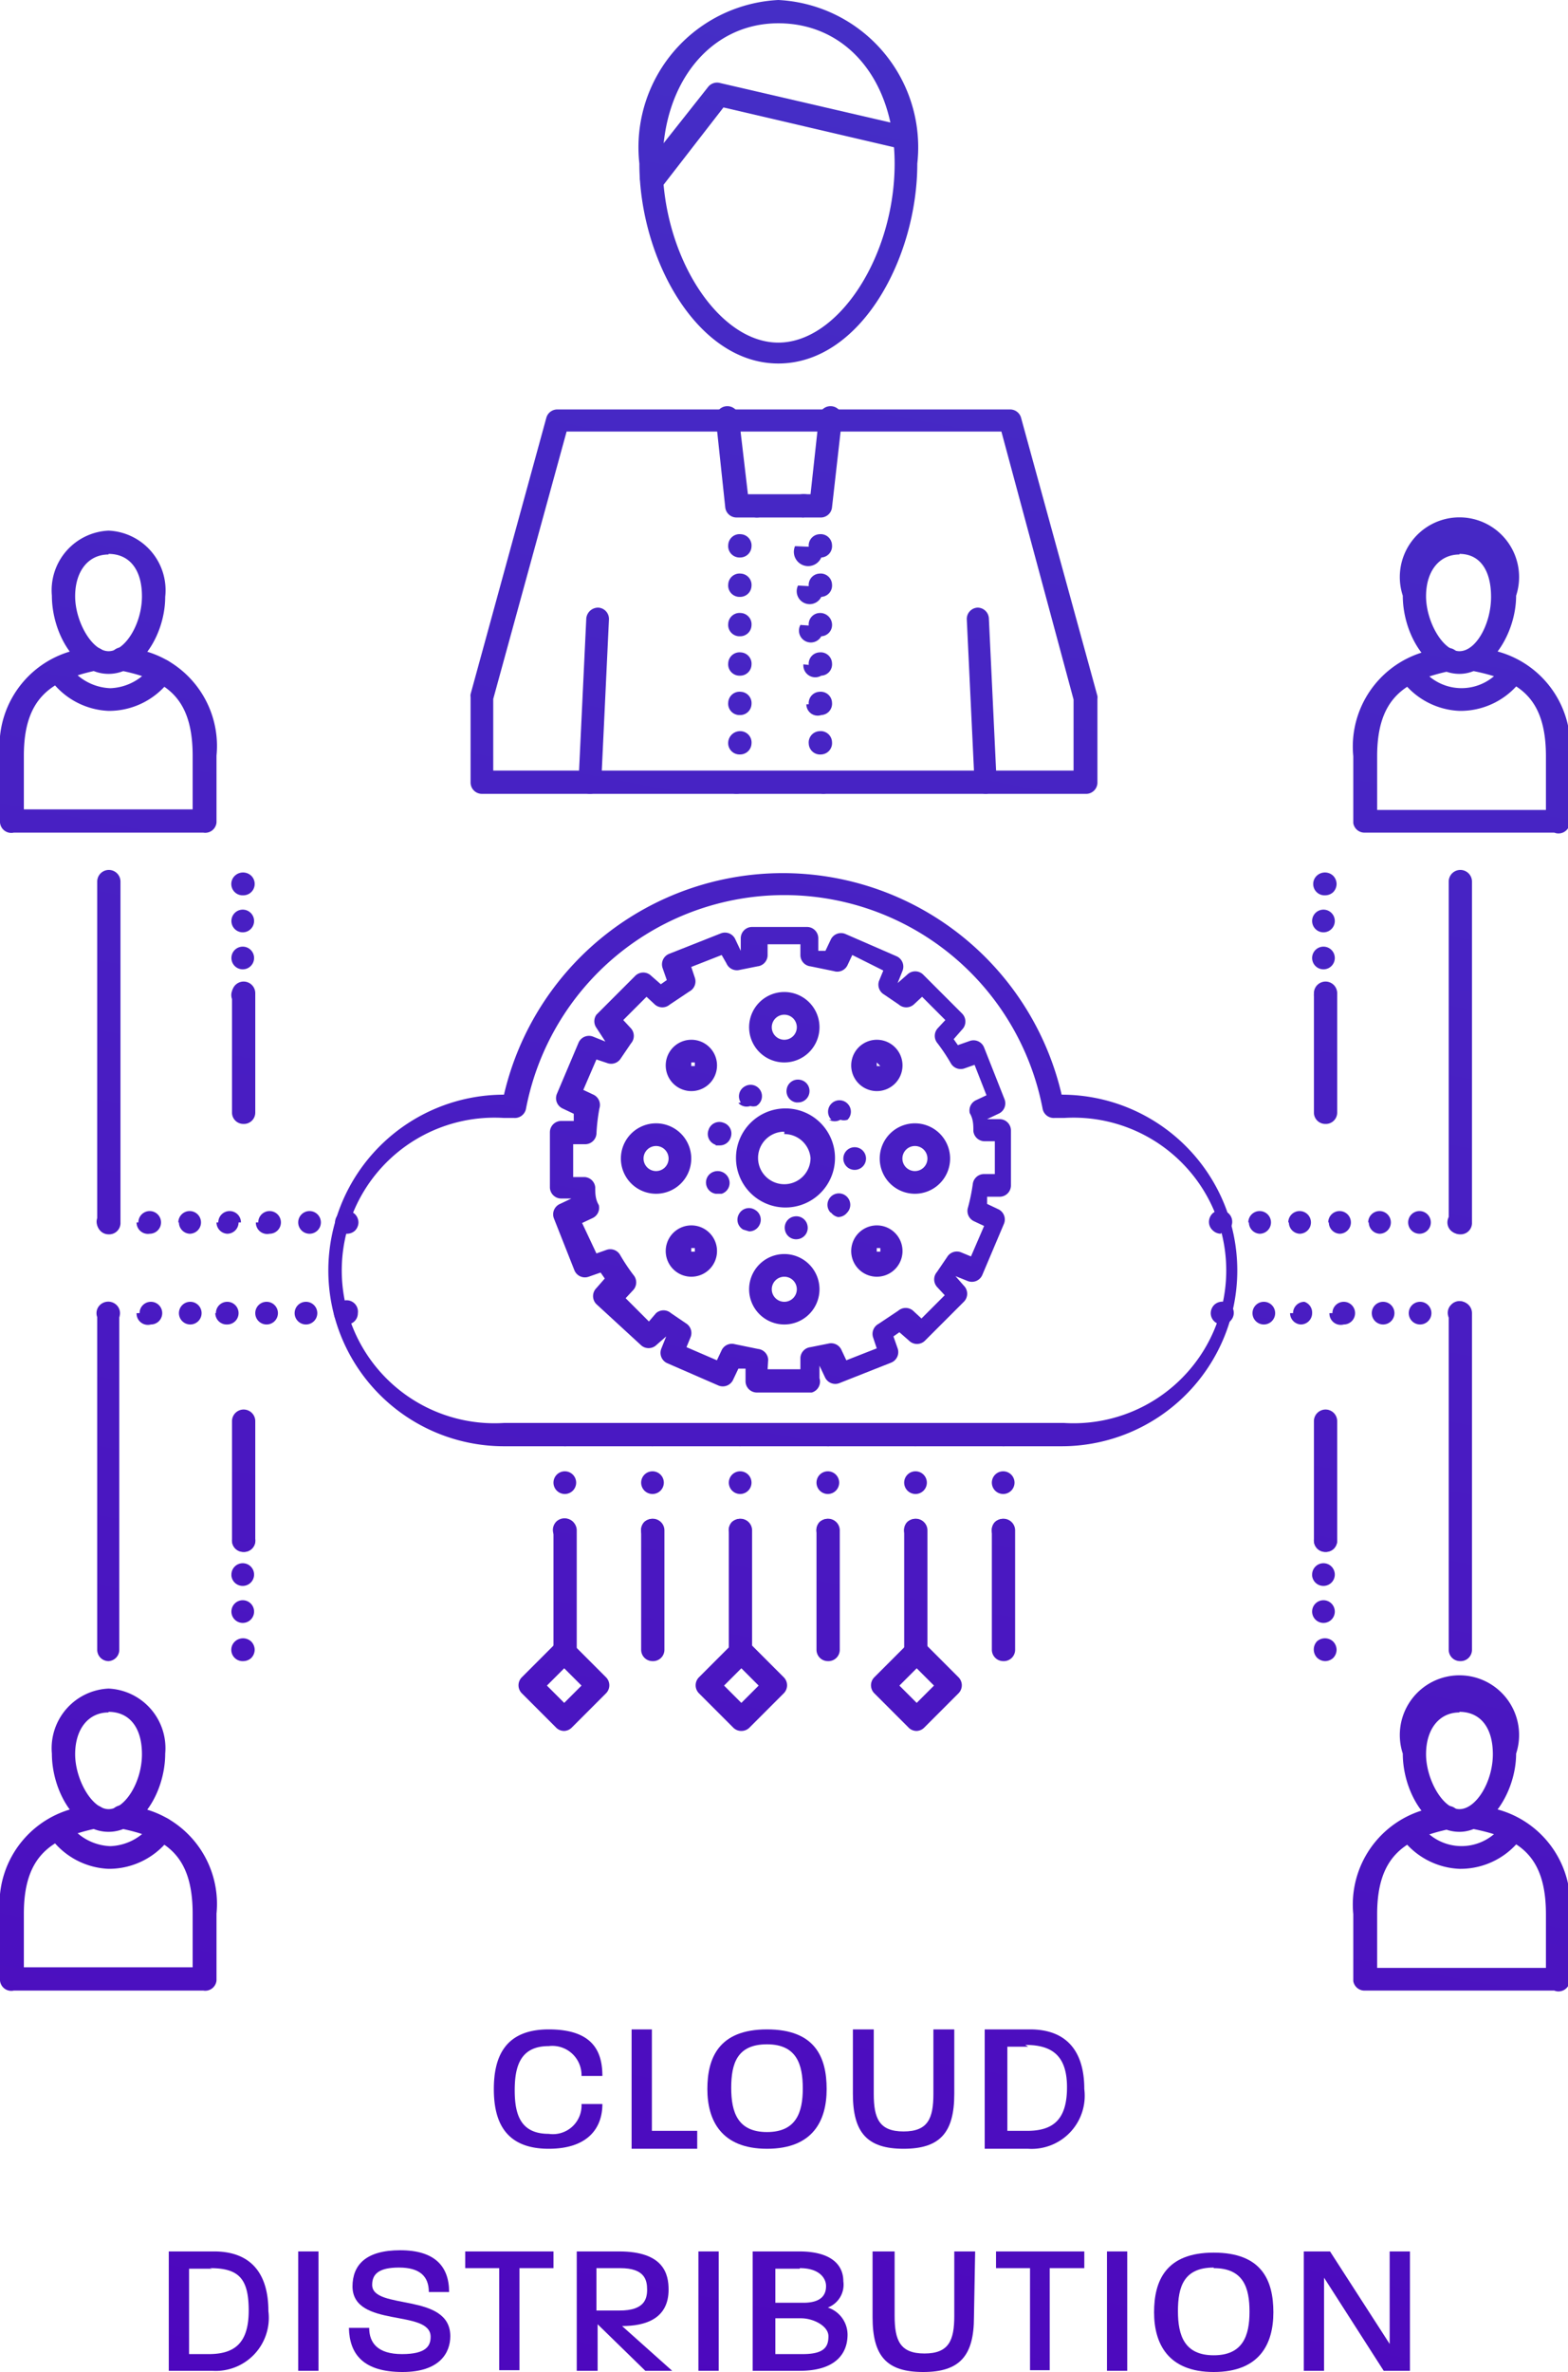 <svg xmlns="http://www.w3.org/2000/svg" xmlns:xlink="http://www.w3.org/1999/xlink" viewBox="0 0 26.29 39.74"><defs><style>.cls-1{fill:url(#linear-gradient);}.cls-2{fill:url(#linear-gradient-2);}.cls-3{fill:url(#linear-gradient-3);}.cls-4{fill:url(#linear-gradient-4);}.cls-5{fill:url(#linear-gradient-5);}.cls-6{fill:url(#linear-gradient-6);}.cls-7{fill:url(#linear-gradient-7);}.cls-8{fill:url(#linear-gradient-8);}.cls-9{fill:url(#linear-gradient-9);}.cls-10{fill:url(#linear-gradient-10);}.cls-11{fill:url(#linear-gradient-11);}.cls-12{fill:url(#linear-gradient-12);}.cls-13{fill:url(#linear-gradient-13);}.cls-14{fill:url(#linear-gradient-14);}.cls-15{fill:url(#linear-gradient-15);}.cls-16{fill:url(#linear-gradient-16);}.cls-17{fill:url(#linear-gradient-17);}.cls-18{fill:url(#linear-gradient-18);}.cls-19{fill:url(#linear-gradient-19);}.cls-20{fill:url(#linear-gradient-20);}.cls-21{fill:url(#linear-gradient-21);}.cls-22{fill:url(#linear-gradient-22);}.cls-23{fill:url(#linear-gradient-23);}.cls-24{fill:url(#linear-gradient-24);}.cls-25{fill:url(#linear-gradient-25);}.cls-26{fill:url(#linear-gradient-26);}.cls-27{fill:url(#linear-gradient-27);}.cls-28{fill:url(#linear-gradient-28);}.cls-29{fill:url(#linear-gradient-29);}.cls-30{fill:url(#linear-gradient-30);}.cls-31{fill:url(#linear-gradient-31);}.cls-32{fill:url(#linear-gradient-32);}.cls-33{fill:url(#linear-gradient-33);}.cls-34{fill:url(#linear-gradient-34);}.cls-35{fill:url(#linear-gradient-35);}.cls-36{fill:url(#linear-gradient-36);}.cls-37{fill:url(#linear-gradient-37);}.cls-38{fill:url(#linear-gradient-38);}.cls-39{fill:url(#linear-gradient-39);}.cls-40{fill:url(#linear-gradient-40);}.cls-41{fill:url(#linear-gradient-41);}.cls-42{fill:url(#linear-gradient-42);}.cls-43{fill:url(#linear-gradient-43);}.cls-44{fill:url(#linear-gradient-44);}.cls-45{fill:url(#linear-gradient-45);}.cls-46{fill:url(#linear-gradient-46);}.cls-47{fill:url(#linear-gradient-47);}.cls-48{fill:url(#linear-gradient-48);}.cls-49{fill:url(#linear-gradient-49);}.cls-50{fill:url(#linear-gradient-50);}.cls-51{fill:url(#linear-gradient-51);}.cls-52{fill:url(#linear-gradient-52);}.cls-53{fill:url(#linear-gradient-53);}.cls-54{fill:url(#linear-gradient-54);}.cls-55{fill:url(#linear-gradient-55);}.cls-56{fill:url(#linear-gradient-56);}.cls-57{fill:url(#linear-gradient-57);}.cls-58{fill:url(#linear-gradient-58);}.cls-59{fill:url(#linear-gradient-59);}.cls-60{fill:url(#linear-gradient-60);}.cls-61{fill:url(#linear-gradient-61);}.cls-62{fill:url(#linear-gradient-62);}.cls-63{fill:url(#linear-gradient-63);}.cls-64{fill:url(#linear-gradient-64);}.cls-65{fill:url(#linear-gradient-65);}.cls-66{fill:url(#linear-gradient-66);}.cls-67{fill:url(#linear-gradient-67);}.cls-68{fill:url(#linear-gradient-68);}.cls-69{fill:url(#linear-gradient-69);}.cls-70{fill:url(#linear-gradient-70);}.cls-71{fill:url(#linear-gradient-71);}.cls-72{fill:url(#linear-gradient-72);}.cls-73{fill:url(#linear-gradient-73);}.cls-74{fill:url(#linear-gradient-74);}.cls-75{fill:url(#linear-gradient-75);}.cls-76{fill:url(#linear-gradient-76);}.cls-77{fill:url(#linear-gradient-77);}.cls-78{fill:url(#linear-gradient-78);}.cls-79{fill:url(#linear-gradient-79);}.cls-80{fill:url(#linear-gradient-80);}.cls-81{fill:url(#linear-gradient-81);}.cls-82{fill:url(#linear-gradient-82);}.cls-83{fill:url(#linear-gradient-83);}.cls-84{fill:url(#linear-gradient-84);}.cls-85{fill:url(#linear-gradient-85);}.cls-86{fill:url(#linear-gradient-86);}.cls-87{fill:url(#linear-gradient-87);}.cls-88{fill:url(#linear-gradient-88);}.cls-89{fill:url(#linear-gradient-89);}.cls-90{fill:url(#linear-gradient-90);}.cls-91{fill:url(#linear-gradient-91);}.cls-92{fill:url(#linear-gradient-92);}.cls-93{fill:url(#linear-gradient-93);}.cls-94{fill:url(#linear-gradient-94);}.cls-95{fill:url(#linear-gradient-95);}.cls-96{fill:url(#linear-gradient-96);}.cls-97{fill:url(#linear-gradient-97);}.cls-98{fill:url(#linear-gradient-98);}.cls-99{fill:url(#linear-gradient-99);}.cls-100{fill:url(#linear-gradient-100);}.cls-101{fill:url(#linear-gradient-101);}.cls-102{fill:url(#linear-gradient-102);}.cls-103{fill:url(#linear-gradient-103);}.cls-104{fill:url(#linear-gradient-104);}.cls-105{fill:url(#linear-gradient-105);}.cls-106{fill:url(#linear-gradient-106);}.cls-107{fill:url(#linear-gradient-107);}.cls-108{fill:url(#linear-gradient-108);}.cls-109{fill:url(#linear-gradient-109);}.cls-110{fill:url(#linear-gradient-110);}.cls-111{fill:url(#linear-gradient-111);}.cls-112{fill:url(#linear-gradient-112);}</style><linearGradient id="linear-gradient" x1="-233.47" y1="-91.46" x2="-269.47" y2="100.54" gradientTransform="translate(271.93 -48.85)" gradientUnits="userSpaceOnUse"><stop offset="0" stop-color="#29abe2"/><stop offset="1" stop-color="#4f00bc"/></linearGradient><linearGradient id="linear-gradient-2" x1="-227.18" y1="-90.28" x2="-263.18" y2="101.72" xlink:href="#linear-gradient"/><linearGradient id="linear-gradient-3" x1="-230.26" y1="-90.86" x2="-266.26" y2="101.14" xlink:href="#linear-gradient"/><linearGradient id="linear-gradient-4" x1="-232.09" y1="-91.2" x2="-268.09" y2="100.8" xlink:href="#linear-gradient"/><linearGradient id="linear-gradient-5" x1="-230.65" y1="-90.93" x2="-266.65" y2="101.07" xlink:href="#linear-gradient"/><linearGradient id="linear-gradient-6" x1="-230.07" y1="-90.83" x2="-266.07" y2="101.17" xlink:href="#linear-gradient"/><linearGradient id="linear-gradient-7" x1="-229.49" y1="-90.72" x2="-265.49" y2="101.28" xlink:href="#linear-gradient"/><linearGradient id="linear-gradient-8" x1="-230.89" y1="-90.98" x2="-266.89" y2="101.02" xlink:href="#linear-gradient"/><linearGradient id="linear-gradient-9" x1="-231.15" y1="-91.03" x2="-267.15" y2="100.97" xlink:href="#linear-gradient"/><linearGradient id="linear-gradient-10" x1="-231.41" y1="-91.08" x2="-267.41" y2="100.92" xlink:href="#linear-gradient"/><linearGradient id="linear-gradient-11" x1="-232.13" y1="-91.21" x2="-268.13" y2="100.79" xlink:href="#linear-gradient"/><linearGradient id="linear-gradient-12" x1="-231.27" y1="-91.05" x2="-267.27" y2="100.95" xlink:href="#linear-gradient"/><linearGradient id="linear-gradient-13" x1="-239.46" y1="-92.59" x2="-275.46" y2="99.41" xlink:href="#linear-gradient"/><linearGradient id="linear-gradient-14" x1="-237.54" y1="-92.23" x2="-273.54" y2="99.77" xlink:href="#linear-gradient"/><linearGradient id="linear-gradient-15" x1="-235.62" y1="-91.87" x2="-271.62" y2="100.13" xlink:href="#linear-gradient"/><linearGradient id="linear-gradient-16" x1="-221.42" y1="-89.2" x2="-257.42" y2="102.8" xlink:href="#linear-gradient"/><linearGradient id="linear-gradient-17" x1="-219.5" y1="-88.84" x2="-255.5" y2="103.16" xlink:href="#linear-gradient"/><linearGradient id="linear-gradient-18" x1="-217.58" y1="-88.48" x2="-253.58" y2="103.52" xlink:href="#linear-gradient"/><linearGradient id="linear-gradient-19" x1="-239.74" y1="-92.64" x2="-275.74" y2="99.36" xlink:href="#linear-gradient"/><linearGradient id="linear-gradient-20" x1="-237.8" y1="-92.28" x2="-273.8" y2="99.73" xlink:href="#linear-gradient"/><linearGradient id="linear-gradient-21" x1="-235.87" y1="-91.91" x2="-271.87" y2="100.09" xlink:href="#linear-gradient"/><linearGradient id="linear-gradient-22" x1="-221.72" y1="-89.26" x2="-257.72" y2="102.74" xlink:href="#linear-gradient"/><linearGradient id="linear-gradient-23" x1="-219.78" y1="-88.9" x2="-255.78" y2="103.1" xlink:href="#linear-gradient"/><linearGradient id="linear-gradient-24" x1="-217.85" y1="-88.53" x2="-253.85" y2="103.47" xlink:href="#linear-gradient"/><linearGradient id="linear-gradient-25" x1="-240.26" y1="-92.73" x2="-276.26" y2="99.27" xlink:href="#linear-gradient"/><linearGradient id="linear-gradient-26" x1="-238.95" y1="-92.49" x2="-274.95" y2="99.51" xlink:href="#linear-gradient"/><linearGradient id="linear-gradient-27" x1="-218.37" y1="-88.63" x2="-254.37" y2="103.37" xlink:href="#linear-gradient"/><linearGradient id="linear-gradient-28" x1="-217.06" y1="-88.39" x2="-253.06" y2="103.61" xlink:href="#linear-gradient"/><linearGradient id="linear-gradient-29" x1="-231.23" y1="-91.04" x2="-267.23" y2="100.96" xlink:href="#linear-gradient"/><linearGradient id="linear-gradient-30" x1="-231.7" y1="-91.13" x2="-267.7" y2="100.87" xlink:href="#linear-gradient"/><linearGradient id="linear-gradient-31" x1="-231.56" y1="-91.1" x2="-267.56" y2="100.9" xlink:href="#linear-gradient"/><linearGradient id="linear-gradient-32" x1="-231.41" y1="-91.08" x2="-267.41" y2="100.92" xlink:href="#linear-gradient"/><linearGradient id="linear-gradient-33" x1="-229.81" y1="-90.78" x2="-265.81" y2="101.22" xlink:href="#linear-gradient"/><linearGradient id="linear-gradient-34" x1="-230.28" y1="-90.86" x2="-266.28" y2="101.14" xlink:href="#linear-gradient"/><linearGradient id="linear-gradient-35" x1="-230.14" y1="-90.84" x2="-266.14" y2="101.16" xlink:href="#linear-gradient"/><linearGradient id="linear-gradient-36" x1="-229.99" y1="-90.81" x2="-265.99" y2="101.19" xlink:href="#linear-gradient"/><linearGradient id="linear-gradient-37" x1="-228.39" y1="-90.51" x2="-264.39" y2="101.49" xlink:href="#linear-gradient"/><linearGradient id="linear-gradient-38" x1="-228.86" y1="-90.6" x2="-264.86" y2="101.4" xlink:href="#linear-gradient"/><linearGradient id="linear-gradient-39" x1="-228.72" y1="-90.57" x2="-264.72" y2="101.43" xlink:href="#linear-gradient"/><linearGradient id="linear-gradient-40" x1="-228.57" y1="-90.54" x2="-264.57" y2="101.46" xlink:href="#linear-gradient"/><linearGradient id="linear-gradient-41" x1="-226.97" y1="-90.24" x2="-262.97" y2="101.76" xlink:href="#linear-gradient"/><linearGradient id="linear-gradient-42" x1="-227.44" y1="-90.33" x2="-263.44" y2="101.67" xlink:href="#linear-gradient"/><linearGradient id="linear-gradient-43" x1="-227.3" y1="-90.3" x2="-263.3" y2="101.7" xlink:href="#linear-gradient"/><linearGradient id="linear-gradient-44" x1="-227.15" y1="-90.28" x2="-263.15" y2="101.72" xlink:href="#linear-gradient"/><linearGradient id="linear-gradient-45" x1="-225.55" y1="-89.98" x2="-261.55" y2="102.02" xlink:href="#linear-gradient"/><linearGradient id="linear-gradient-46" x1="-226.02" y1="-90.07" x2="-262.02" y2="101.93" xlink:href="#linear-gradient"/><linearGradient id="linear-gradient-47" x1="-225.87" y1="-90.04" x2="-261.87" y2="101.96" xlink:href="#linear-gradient"/><linearGradient id="linear-gradient-48" x1="-225.73" y1="-90.01" x2="-261.73" y2="101.99" xlink:href="#linear-gradient"/><linearGradient id="linear-gradient-49" x1="-224.13" y1="-89.71" x2="-260.13" y2="102.29" xlink:href="#linear-gradient"/><linearGradient id="linear-gradient-50" x1="-224.6" y1="-89.8" x2="-260.6" y2="102.2" xlink:href="#linear-gradient"/><linearGradient id="linear-gradient-51" x1="-224.45" y1="-89.77" x2="-260.45" y2="102.23" xlink:href="#linear-gradient"/><linearGradient id="linear-gradient-52" x1="-224.31" y1="-89.74" x2="-260.31" y2="102.26" xlink:href="#linear-gradient"/><linearGradient id="linear-gradient-53" x1="-236.6" y1="-92.05" x2="-272.6" y2="99.95" xlink:href="#linear-gradient"/><linearGradient id="linear-gradient-54" x1="-236.43" y1="-92.02" x2="-272.43" y2="99.98" xlink:href="#linear-gradient"/><linearGradient id="linear-gradient-55" x1="-236.26" y1="-91.99" x2="-272.26" y2="100.01" xlink:href="#linear-gradient"/><linearGradient id="linear-gradient-56" x1="-236.78" y1="-92.08" x2="-272.78" y2="99.92" xlink:href="#linear-gradient"/><linearGradient id="linear-gradient-57" x1="-219.07" y1="-88.76" x2="-255.07" y2="103.24" xlink:href="#linear-gradient"/><linearGradient id="linear-gradient-58" x1="-218.9" y1="-88.73" x2="-254.9" y2="103.27" xlink:href="#linear-gradient"/><linearGradient id="linear-gradient-59" x1="-218.73" y1="-88.7" x2="-254.73" y2="103.3" xlink:href="#linear-gradient"/><linearGradient id="linear-gradient-60" x1="-219.25" y1="-88.8" x2="-255.25" y2="103.2" xlink:href="#linear-gradient"/><linearGradient id="linear-gradient-61" x1="-220.72" y1="-89.07" x2="-256.72" y2="102.93" xlink:href="#linear-gradient"/><linearGradient id="linear-gradient-62" x1="-220.89" y1="-89.1" x2="-256.89" y2="102.9" xlink:href="#linear-gradient"/><linearGradient id="linear-gradient-63" x1="-221.06" y1="-89.13" x2="-257.06" y2="102.87" xlink:href="#linear-gradient"/><linearGradient id="linear-gradient-64" x1="-220.54" y1="-89.04" x2="-256.54" y2="102.96" xlink:href="#linear-gradient"/><linearGradient id="linear-gradient-65" x1="-238.25" y1="-92.36" x2="-274.25" y2="99.64" xlink:href="#linear-gradient"/><linearGradient id="linear-gradient-66" x1="-238.42" y1="-92.39" x2="-274.42" y2="99.61" xlink:href="#linear-gradient"/><linearGradient id="linear-gradient-67" x1="-238.58" y1="-92.42" x2="-274.58" y2="99.58" xlink:href="#linear-gradient"/><linearGradient id="linear-gradient-68" x1="-238.07" y1="-92.32" x2="-274.07" y2="99.68" xlink:href="#linear-gradient"/><linearGradient id="linear-gradient-69" x1="-238.12" y1="-92.33" x2="-274.12" y2="99.67" xlink:href="#linear-gradient"/><linearGradient id="linear-gradient-70" x1="-237.58" y1="-92.23" x2="-273.58" y2="99.77" xlink:href="#linear-gradient"/><linearGradient id="linear-gradient-71" x1="-237.9" y1="-92.29" x2="-273.9" y2="99.71" xlink:href="#linear-gradient"/><linearGradient id="linear-gradient-72" x1="-216.24" y1="-88.23" x2="-252.24" y2="103.77" xlink:href="#linear-gradient"/><linearGradient id="linear-gradient-73" x1="-215.7" y1="-88.13" x2="-251.7" y2="103.87" xlink:href="#linear-gradient"/><linearGradient id="linear-gradient-74" x1="-216.01" y1="-88.19" x2="-252.01" y2="103.81" xlink:href="#linear-gradient"/><linearGradient id="linear-gradient-75" x1="-241.64" y1="-92.99" x2="-277.64" y2="99.01" xlink:href="#linear-gradient"/><linearGradient id="linear-gradient-76" x1="-241.09" y1="-92.89" x2="-277.09" y2="99.11" xlink:href="#linear-gradient"/><linearGradient id="linear-gradient-77" x1="-241.41" y1="-92.95" x2="-277.41" y2="99.05" xlink:href="#linear-gradient"/><linearGradient id="linear-gradient-78" x1="-219.75" y1="-88.89" x2="-255.75" y2="103.11" xlink:href="#linear-gradient"/><linearGradient id="linear-gradient-79" x1="-219.21" y1="-88.79" x2="-255.21" y2="103.21" xlink:href="#linear-gradient"/><linearGradient id="linear-gradient-80" x1="-219.53" y1="-88.85" x2="-255.53" y2="103.15" xlink:href="#linear-gradient"/><linearGradient id="linear-gradient-81" x1="-228.65" y1="-90.56" x2="-264.65" y2="101.44" xlink:href="#linear-gradient"/><linearGradient id="linear-gradient-82" x1="-230.96" y1="-90.99" x2="-266.96" y2="101.01" xlink:href="#linear-gradient"/><linearGradient id="linear-gradient-83" x1="-228.09" y1="-90.45" x2="-264.09" y2="101.55" xlink:href="#linear-gradient"/><linearGradient id="linear-gradient-84" x1="-225.25" y1="-89.92" x2="-261.25" y2="102.08" xlink:href="#linear-gradient"/><linearGradient id="linear-gradient-85" x1="-228.99" y1="-90.62" x2="-264.99" y2="101.38" xlink:href="#linear-gradient"/><linearGradient id="linear-gradient-86" x1="-228.99" y1="-90.62" x2="-264.99" y2="101.38" xlink:href="#linear-gradient"/><linearGradient id="linear-gradient-87" x1="-228.99" y1="-90.62" x2="-264.99" y2="101.38" xlink:href="#linear-gradient"/><linearGradient id="linear-gradient-88" x1="-229.39" y1="-90.7" x2="-265.39" y2="101.3" xlink:href="#linear-gradient"/><linearGradient id="linear-gradient-89" x1="-228.59" y1="-90.55" x2="-264.59" y2="101.45" xlink:href="#linear-gradient"/><linearGradient id="linear-gradient-90" x1="-226.87" y1="-90.22" x2="-262.87" y2="101.78" xlink:href="#linear-gradient"/><linearGradient id="linear-gradient-91" x1="-231.11" y1="-91.02" x2="-267.11" y2="100.98" xlink:href="#linear-gradient"/><linearGradient id="linear-gradient-92" x1="-227.77" y1="-90.39" x2="-263.77" y2="101.61" xlink:href="#linear-gradient"/><linearGradient id="linear-gradient-93" x1="-230.21" y1="-90.85" x2="-266.21" y2="101.15" xlink:href="#linear-gradient"/><linearGradient id="linear-gradient-94" x1="-227.21" y1="-90.29" x2="-263.21" y2="101.71" xlink:href="#linear-gradient"/><linearGradient id="linear-gradient-95" x1="-230.77" y1="-90.96" x2="-266.77" y2="101.04" xlink:href="#linear-gradient"/><linearGradient id="linear-gradient-96" x1="-229.26" y1="-94.61" x2="-265.26" y2="97.39" xlink:href="#linear-gradient"/><linearGradient id="linear-gradient-97" x1="-227.39" y1="-94.25" x2="-263.39" y2="97.75" xlink:href="#linear-gradient"/><linearGradient id="linear-gradient-98" x1="-225.73" y1="-93.94" x2="-261.73" y2="98.06" xlink:href="#linear-gradient"/><linearGradient id="linear-gradient-99" x1="-223.6" y1="-93.54" x2="-259.6" y2="98.46" xlink:href="#linear-gradient"/><linearGradient id="linear-gradient-100" x1="-221.48" y1="-93.15" x2="-257.48" y2="98.85" xlink:href="#linear-gradient"/><linearGradient id="linear-gradient-101" x1="-234.01" y1="-95.5" x2="-270.01" y2="96.5" xlink:href="#linear-gradient"/><linearGradient id="linear-gradient-102" x1="-232.48" y1="-95.21" x2="-268.48" y2="96.79" xlink:href="#linear-gradient"/><linearGradient id="linear-gradient-103" x1="-230.98" y1="-94.93" x2="-266.98" y2="97.07" xlink:href="#linear-gradient"/><linearGradient id="linear-gradient-104" x1="-229.38" y1="-94.63" x2="-265.38" y2="97.37" xlink:href="#linear-gradient"/><linearGradient id="linear-gradient-105" x1="-227.36" y1="-94.25" x2="-263.36" y2="97.75" xlink:href="#linear-gradient"/><linearGradient id="linear-gradient-106" x1="-226" y1="-93.99" x2="-262" y2="98.01" xlink:href="#linear-gradient"/><linearGradient id="linear-gradient-107" x1="-224.57" y1="-93.73" x2="-260.57" y2="98.27" xlink:href="#linear-gradient"/><linearGradient id="linear-gradient-108" x1="-222.59" y1="-93.35" x2="-258.59" y2="98.65" xlink:href="#linear-gradient"/><linearGradient id="linear-gradient-109" x1="-220.8" y1="-93.02" x2="-256.8" y2="98.98" xlink:href="#linear-gradient"/><linearGradient id="linear-gradient-110" x1="-219.38" y1="-92.75" x2="-255.38" y2="99.25" xlink:href="#linear-gradient"/><linearGradient id="linear-gradient-111" x1="-217.82" y1="-92.46" x2="-253.82" y2="99.54" xlink:href="#linear-gradient"/><linearGradient id="linear-gradient-112" x1="-215.53" y1="-92.03" x2="-251.53" y2="99.97" xlink:href="#linear-gradient"/></defs><title>Asset 4</title><g id="Layer_2" data-name="Layer 2"><g id="_ÎÓÈ_1" data-name="—ÎÓÈ_1"><path class="cls-1" d="M9.88,13.3h0a.19.19,0,0,1-.18-.2l.13-2.74a.2.2,0,0,1,.2-.18.19.19,0,0,1,.18.2l-.13,2.74A.19.19,0,0,1,9.88,13.3Z"/><path class="cls-2" d="M16.53,13.3a.19.19,0,0,1-.19-.18l-.13-2.74a.19.19,0,0,1,.18-.2h0a.19.19,0,0,1,.19.18l.13,2.74a.19.19,0,0,1-.18.2Z"/><path class="cls-3" d="M18.22,13.3H8.08a.19.19,0,0,1-.19-.19V11.68a.19.19,0,0,1,0-.05L9.16,7a.19.19,0,0,1,.19-.14h7.58a.19.19,0,0,1,.19.14l1.28,4.66a.2.2,0,0,1,0,.05v1.41A.19.19,0,0,1,18.22,13.3Zm-9.95-.39H18V11.72L16.79,7.23H9.5L8.27,11.71Z"/><path class="cls-4" d="M13.05,6.09c-1.37,0-2.33-1.77-2.33-3.35A2.47,2.47,0,0,1,13.05,0a2.47,2.47,0,0,1,2.33,2.74C15.38,4.32,14.43,6.09,13.05,6.09Zm0-5.7c-1.14,0-1.94,1-1.94,2.35,0,1.55.93,3,1.94,3S15,4.29,15,2.74C15,1.35,14.2.39,13.05.39Z"/><path class="cls-5" d="M13.48,8.67a.2.2,0,0,1-.14-.06.2.2,0,0,1-.06-.14.19.19,0,0,1,.06-.14.2.2,0,0,1,.27,0,.19.19,0,0,1-.14.33Z"/><path class="cls-6" d="M13.56,12.46a.19.19,0,0,1,.18-.21h0a.19.19,0,0,1,.21.18h0a.19.19,0,0,1-.18.21h0A.19.19,0,0,1,13.56,12.46Zm0-.66a.19.19,0,0,1,.18-.21h0a.19.19,0,0,1,.21.18h0a.19.19,0,0,1-.18.21h0A.19.19,0,0,1,13.52,11.8Zm0-.66a.19.19,0,0,1,.18-.21h0a.19.19,0,0,1,.21.18h0a.19.19,0,0,1-.18.21h0A.2.2,0,0,1,13.47,11.13Zm0-.66a.19.19,0,0,1,.18-.21h0a.2.2,0,0,1,.21.18h0a.19.19,0,0,1-.18.21h0A.19.19,0,0,1,13.42,10.47Zm0-.66a.19.19,0,0,1,.18-.21h0a.19.19,0,0,1,.21.18h0a.19.19,0,0,1-.18.21h0A.19.19,0,0,1,13.38,9.81Zm0-.66a.19.19,0,0,1,.18-.21h0a.19.19,0,0,1,.21.18h0a.19.19,0,0,1-.18.21h0A.19.19,0,0,1,13.33,9.15Z"/><path class="cls-7" d="M13.81,13.3a.2.2,0,0,1-.14-.06.2.2,0,0,1,0-.27.2.2,0,0,1,.27,0,.19.19,0,0,1,0,.27A.2.2,0,0,1,13.81,13.3Z"/><path class="cls-8" d="M12.36,13.3a.19.19,0,0,1-.14-.33.2.2,0,0,1,.27,0,.2.2,0,0,1,0,.27A.2.2,0,0,1,12.36,13.3Z"/><path class="cls-9" d="M12.39,12.64a.19.19,0,0,1-.18-.21h0a.2.2,0,0,1,.21-.18h0a.19.19,0,0,1,.18.21h0a.19.19,0,0,1-.19.18h0Zm0-.66a.19.19,0,0,1-.18-.21h0a.19.19,0,0,1,.21-.18h0a.19.19,0,0,1,.18.21h0a.19.19,0,0,1-.19.18h0Zm0-.66a.19.19,0,0,1-.18-.21h0a.19.19,0,0,1,.21-.18h0a.19.19,0,0,1,.18.21h0a.19.19,0,0,1-.19.18h0Zm0-.66a.19.19,0,0,1-.18-.21h0a.19.19,0,0,1,.21-.18h0a.19.19,0,0,1,.18.21h0a.19.19,0,0,1-.19.18h0Zm0-.66a.19.19,0,0,1-.18-.21h0a.19.19,0,0,1,.21-.18h0a.19.19,0,0,1,.18.21h0a.19.19,0,0,1-.19.18h0Zm0-.66a.19.19,0,0,1-.18-.21h0a.19.19,0,0,1,.21-.18h0a.19.19,0,0,1,.18.21h0a.19.19,0,0,1-.19.18h0Z"/><path class="cls-10" d="M12.69,8.67a.19.19,0,0,1-.19-.19.19.19,0,0,1,.06-.14.2.2,0,0,1,.27,0,.19.19,0,0,1,0,.27A.19.19,0,0,1,12.69,8.67Z"/><path class="cls-11" d="M10.92,3.16a.19.19,0,0,1-.15-.31l1.1-1.39a.19.19,0,0,1,.2-.07l3.15.73a.19.19,0,1,1-.09.38l-3-.7-1,1.29A.19.19,0,0,1,10.92,3.16Z"/><path class="cls-12" d="M13.75,8.67h-1.4a.19.19,0,0,1-.19-.17L12,7a.19.19,0,0,1,.39,0l.15,1.28h1.05L13.73,7a.19.19,0,1,1,.39,0L13.95,8.5A.19.19,0,0,1,13.75,8.67Z"/><path class="cls-13" d="M1.82,22.19a.19.19,0,0,1-.14-.33.2.2,0,0,1,.27,0,.19.19,0,0,1-.14.33Z"/><path class="cls-14" d="M4.94,22a.19.19,0,0,1,.19-.19h0a.19.19,0,0,1,.19.19h0a.19.19,0,0,1-.19.19h0A.19.19,0,0,1,4.94,22Zm-.66,0a.19.19,0,0,1,.19-.19h0a.19.19,0,0,1,.19.19h0a.19.19,0,0,1-.19.19h0A.19.19,0,0,1,4.28,22Zm-.66,0a.19.19,0,0,1,.19-.19h0A.19.19,0,0,1,4,22H4a.19.19,0,0,1-.19.19h0A.19.19,0,0,1,3.61,22ZM3,22a.19.19,0,0,1,.19-.19h0a.19.19,0,0,1,.19.19h0a.19.19,0,0,1-.19.19h0A.19.19,0,0,1,3,22Zm-.66,0a.19.19,0,0,1,.19-.19h0a.19.19,0,0,1,.19.19h0a.19.19,0,0,1-.19.19h0A.19.19,0,0,1,2.29,22Z"/><path class="cls-15" d="M5.8,22.19A.19.19,0,0,1,5.6,22a.19.19,0,0,1,.06-.14A.19.19,0,0,1,6,22a.19.19,0,0,1-.06.14A.19.19,0,0,1,5.8,22.19Z"/><path class="cls-16" d="M20.5,22.19A.19.19,0,0,1,20.3,22a.2.2,0,0,1,.06-.14.2.2,0,0,1,.27,0,.19.19,0,0,1,0,.27A.19.19,0,0,1,20.5,22.19Z"/><path class="cls-17" d="M23.62,22a.19.19,0,0,1,.19-.19h0A.19.19,0,0,1,24,22h0a.19.19,0,0,1-.19.19h0A.19.19,0,0,1,23.62,22ZM23,22a.19.19,0,0,1,.19-.19h0a.19.19,0,0,1,.19.19h0a.19.19,0,0,1-.19.19h0A.19.19,0,0,1,23,22Zm-.66,0a.19.19,0,0,1,.19-.19h0a.19.19,0,0,1,.19.19h0a.19.19,0,0,1-.19.19h0A.19.19,0,0,1,22.29,22Zm-.66,0a.19.19,0,0,1,.19-.19h0A.19.19,0,0,1,22,22h0a.19.19,0,0,1-.19.19h0A.19.19,0,0,1,21.63,22ZM21,22a.19.19,0,0,1,.19-.19h0a.19.19,0,0,1,.19.19h0a.19.19,0,0,1-.19.19h0A.19.19,0,0,1,21,22Z"/><path class="cls-18" d="M24.47,22.19a.19.19,0,0,1-.14-.06.19.19,0,0,1,0-.27.19.19,0,0,1,.33.14.19.19,0,0,1-.19.19Z"/><path class="cls-19" d="M1.82,20.67a.2.2,0,0,1-.14-.06.2.2,0,0,1-.06-.14.19.19,0,0,1,.06-.14.2.2,0,0,1,.27,0,.19.19,0,0,1-.14.33Z"/><path class="cls-20" d="M5,20.48a.19.19,0,0,1,.19-.19h0a.19.19,0,0,1,.19.19h0a.19.19,0,0,1-.19.19h0A.19.19,0,0,1,5,20.48Zm-.67,0a.19.19,0,0,1,.19-.19h0a.19.19,0,0,1,.19.19h0a.19.19,0,0,1-.19.19h0A.19.19,0,0,1,4.29,20.48Zm-.67,0a.19.19,0,0,1,.19-.19h0a.19.19,0,0,1,.19.19H4a.19.19,0,0,1-.19.19h0A.19.19,0,0,1,3.63,20.48Zm-.67,0a.19.19,0,0,1,.19-.19h0a.19.19,0,0,1,.19.19h0a.19.19,0,0,1-.19.19h0A.19.19,0,0,1,3,20.48Zm-.67,0a.19.19,0,0,1,.19-.19h0a.19.19,0,0,1,.19.19h0a.19.19,0,0,1-.19.19h0A.19.19,0,0,1,2.29,20.48Z"/><path class="cls-21" d="M5.82,20.67a.19.19,0,0,1-.14-.33.2.2,0,0,1,.27,0,.2.2,0,0,1,.06.14.2.2,0,0,1-.06.14A.2.2,0,0,1,5.82,20.67Z"/><path class="cls-22" d="M20.47,20.67a.2.2,0,0,1-.14-.06.19.19,0,0,1-.06-.14.2.2,0,0,1,.06-.14.2.2,0,0,1,.27,0,.19.19,0,0,1,.06.14.19.19,0,0,1-.19.19Z"/><path class="cls-23" d="M23.61,20.48a.19.19,0,0,1,.19-.19h0a.19.19,0,0,1,.19.19h0a.19.19,0,0,1-.19.19h0A.19.19,0,0,1,23.61,20.48Zm-.67,0a.19.19,0,0,1,.19-.19h0a.19.19,0,0,1,.19.19h0a.19.19,0,0,1-.19.19h0A.19.19,0,0,1,22.95,20.48Zm-.67,0a.19.19,0,0,1,.19-.19h0a.19.19,0,0,1,.19.19h0a.19.19,0,0,1-.19.19h0A.19.19,0,0,1,22.28,20.48Zm-.67,0a.19.19,0,0,1,.19-.19h0a.19.19,0,0,1,.19.19h0a.19.19,0,0,1-.19.19h0A.19.19,0,0,1,21.61,20.48Zm-.67,0a.19.19,0,0,1,.19-.19h0a.19.19,0,0,1,.19.19h0a.19.19,0,0,1-.19.19h0A.19.19,0,0,1,20.94,20.48Z"/><path class="cls-24" d="M24.47,20.67a.19.19,0,0,1-.14-.33.2.2,0,0,1,.27,0,.2.2,0,0,1,.06.14.19.19,0,0,1-.19.19Z"/><path class="cls-25" d="M1.82,20.68a.19.19,0,0,1-.19-.19V14.77a.19.19,0,0,1,.39,0v5.71A.19.19,0,0,1,1.82,20.68Z"/><path class="cls-26" d="M1.82,27.83a.19.19,0,0,1-.19-.19V22A.19.19,0,0,1,2,22v5.64A.19.19,0,0,1,1.82,27.83Z"/><path class="cls-27" d="M24.48,20.68a.19.19,0,0,1-.19-.19V14.77a.19.19,0,1,1,.39,0v5.71A.19.19,0,0,1,24.48,20.68Z"/><path class="cls-28" d="M24.48,27.83a.19.19,0,0,1-.19-.19V22a.19.19,0,1,1,.39,0v5.64A.19.19,0,0,1,24.48,27.83Z"/><path class="cls-29" d="M9.47,27.83a.19.19,0,0,1-.19-.19v-2a.19.19,0,1,1,.39,0v2A.19.19,0,0,1,9.47,27.83Z"/><path class="cls-30" d="M9.47,24.23a.2.2,0,0,1-.14-.06.2.2,0,0,1,0-.27.2.2,0,0,1,.27,0,.19.19,0,0,1-.14.33Z"/><path class="cls-31" d="M9.28,24.84a.19.19,0,0,1,.19-.19h0a.19.19,0,0,1,.19.19h0a.19.19,0,0,1-.19.19h0A.19.19,0,0,1,9.28,24.84Z"/><path class="cls-32" d="M9.47,25.83a.2.2,0,0,1-.14-.06.19.19,0,0,1-.06-.14.2.2,0,0,1,.06-.14.2.2,0,0,1,.27,0,.19.19,0,0,1,0,.27A.2.2,0,0,1,9.47,25.83Z"/><path class="cls-33" d="M10.94,27.83a.19.19,0,0,1-.19-.19v-2a.19.19,0,1,1,.39,0v2A.19.19,0,0,1,10.94,27.83Z"/><path class="cls-34" d="M10.94,24.23a.2.2,0,0,1-.14-.06.2.2,0,0,1,0-.27.2.2,0,0,1,.27,0,.19.19,0,0,1,0,.27A.2.2,0,0,1,10.94,24.23Z"/><path class="cls-35" d="M10.75,24.84a.19.19,0,0,1,.19-.19h0a.19.19,0,0,1,.19.19h0a.19.19,0,0,1-.19.19h0A.19.19,0,0,1,10.75,24.84Z"/><path class="cls-36" d="M10.94,25.83a.2.2,0,0,1-.14-.06.2.2,0,0,1,0-.27.2.2,0,0,1,.27,0,.19.19,0,0,1,0,.27A.2.2,0,0,1,10.94,25.83Z"/><path class="cls-37" d="M12.41,27.83a.19.19,0,0,1-.19-.19v-2a.19.19,0,1,1,.39,0v2A.19.19,0,0,1,12.41,27.83Z"/><path class="cls-38" d="M12.41,24.23a.2.2,0,0,1-.14-.06.2.2,0,0,1,0-.27.2.2,0,0,1,.27,0,.19.19,0,0,1,0,.27A.2.2,0,0,1,12.41,24.23Z"/><path class="cls-39" d="M12.22,24.84a.19.19,0,0,1,.19-.19h0a.19.19,0,0,1,.19.19h0a.19.19,0,0,1-.19.19h0A.19.19,0,0,1,12.22,24.84Z"/><path class="cls-40" d="M12.41,25.83a.2.2,0,0,1-.14-.06.2.2,0,0,1,0-.27.2.2,0,0,1,.27,0,.19.19,0,0,1,0,.27A.2.2,0,0,1,12.41,25.83Z"/><path class="cls-41" d="M13.88,27.83a.19.19,0,0,1-.19-.19v-2a.19.19,0,1,1,.39,0v2A.19.19,0,0,1,13.88,27.83Z"/><path class="cls-42" d="M13.88,24.23a.2.2,0,0,1-.14-.06.2.2,0,0,1,0-.27.2.2,0,0,1,.27,0,.19.19,0,0,1-.14.33Z"/><path class="cls-43" d="M13.69,24.84a.19.19,0,0,1,.19-.19h0a.19.19,0,0,1,.19.19h0a.19.19,0,0,1-.19.19h0A.19.19,0,0,1,13.69,24.84Z"/><path class="cls-44" d="M13.88,25.83a.2.2,0,0,1-.14-.06.2.2,0,0,1,0-.27.2.2,0,0,1,.27,0,.19.19,0,0,1-.14.33Z"/><path class="cls-45" d="M15.35,27.83a.19.19,0,0,1-.19-.19v-2a.19.19,0,1,1,.39,0v2A.19.19,0,0,1,15.35,27.83Z"/><path class="cls-46" d="M15.35,24.23a.2.2,0,0,1-.14-.06.2.2,0,0,1,0-.27.2.2,0,0,1,.27,0,.19.19,0,0,1,0,.27A.2.2,0,0,1,15.35,24.23Z"/><path class="cls-47" d="M15.16,24.84a.19.19,0,0,1,.19-.19h0a.19.19,0,0,1,.19.19h0a.19.19,0,0,1-.19.19h0A.19.19,0,0,1,15.16,24.84Z"/><path class="cls-48" d="M15.35,25.83a.2.2,0,0,1-.14-.06.2.2,0,0,1,0-.27.2.2,0,0,1,.27,0,.19.19,0,0,1-.14.33Z"/><path class="cls-49" d="M16.82,27.83a.19.19,0,0,1-.19-.19v-2a.19.19,0,1,1,.39,0v2A.19.19,0,0,1,16.82,27.83Z"/><path class="cls-50" d="M16.82,24.23a.2.2,0,0,1-.14-.06.2.2,0,0,1,0-.27.2.2,0,0,1,.27,0,.19.19,0,0,1-.14.33Z"/><path class="cls-51" d="M16.63,24.84a.19.19,0,0,1,.19-.19h0a.19.19,0,0,1,.19.19h0a.19.19,0,0,1-.19.19h0A.19.19,0,0,1,16.63,24.84Z"/><path class="cls-52" d="M16.82,25.83a.2.2,0,0,1-.14-.06.2.2,0,0,1,0-.27.2.2,0,0,1,.27,0,.19.19,0,0,1-.14.33Z"/><path class="cls-53" d="M4.08,26a.19.19,0,0,1-.19-.19.2.2,0,0,1,.06-.14.2.2,0,0,1,.27,0,.19.19,0,0,1-.14.33Z"/><path class="cls-54" d="M3.88,27a.19.19,0,0,1,.19-.19h0a.19.19,0,0,1,.19.19h0a.19.19,0,0,1-.19.19h0A.19.19,0,0,1,3.88,27Zm0-.62a.19.19,0,0,1,.19-.19h0a.19.19,0,0,1,.19.19h0a.19.19,0,0,1-.19.19h0A.19.19,0,0,1,3.88,26.4Z"/><path class="cls-55" d="M4.08,27.83a.19.19,0,0,1-.14-.33.2.2,0,0,1,.27,0,.2.2,0,0,1,.06.14.2.2,0,0,1-.06.14A.2.2,0,0,1,4.08,27.83Z"/><path class="cls-56" d="M4.08,26a.19.19,0,0,1-.19-.19v-2a.19.19,0,0,1,.39,0v2A.19.19,0,0,1,4.08,26Z"/><path class="cls-57" d="M22.22,26a.19.19,0,0,1-.19-.19.19.19,0,0,1,.06-.14.2.2,0,0,1,.27,0,.2.2,0,0,1,.06.14.2.2,0,0,1-.06.14A.2.2,0,0,1,22.22,26Z"/><path class="cls-58" d="M22,27a.19.19,0,0,1,.19-.19h0a.19.19,0,0,1,.19.19h0a.19.19,0,0,1-.19.19h0A.19.19,0,0,1,22,27Zm0-.62a.19.19,0,0,1,.19-.19h0a.19.19,0,0,1,.19.19h0a.19.19,0,0,1-.19.19h0A.19.19,0,0,1,22,26.4Z"/><path class="cls-59" d="M22.22,27.83a.2.2,0,0,1-.14-.06.2.2,0,0,1,0-.27.2.2,0,0,1,.27,0,.2.2,0,0,1,.06.14.2.2,0,0,1-.06.14A.2.2,0,0,1,22.22,27.83Z"/><path class="cls-60" d="M22.22,26a.19.19,0,0,1-.19-.19v-2a.19.19,0,0,1,.39,0v2A.19.19,0,0,1,22.22,26Z"/><path class="cls-61" d="M22.22,16.86a.19.19,0,0,1-.19-.19.2.2,0,0,1,.06-.14.2.2,0,0,1,.27,0,.2.2,0,0,1,.06.14.2.2,0,0,1-.06.14A.2.2,0,0,1,22.22,16.86Z"/><path class="cls-62" d="M22,16.05a.19.19,0,0,1,.19-.19h0a.19.19,0,0,1,.19.19h0a.19.19,0,0,1-.19.19h0A.19.19,0,0,1,22,16.05Zm0-.62a.19.19,0,0,1,.19-.19h0a.19.19,0,0,1,.19.19h0a.19.19,0,0,1-.19.19h0A.19.19,0,0,1,22,15.43Z"/><path class="cls-63" d="M22.22,15a.19.19,0,0,1-.14-.33.2.2,0,0,1,.27,0,.2.2,0,0,1,.06.14.2.2,0,0,1-.06.14A.2.2,0,0,1,22.22,15Z"/><path class="cls-64" d="M22.22,18.83a.19.19,0,0,1-.19-.19v-2a.19.19,0,0,1,.39,0v2A.19.19,0,0,1,22.22,18.83Z"/><path class="cls-65" d="M4.08,16.86a.19.19,0,0,1-.14-.33.2.2,0,0,1,.27,0,.19.19,0,0,1,.06.14.19.19,0,0,1-.19.19Z"/><path class="cls-66" d="M3.88,16.05a.19.19,0,0,1,.19-.19h0a.19.19,0,0,1,.19.19h0a.19.19,0,0,1-.19.19h0A.19.19,0,0,1,3.88,16.05Zm0-.62a.19.19,0,0,1,.19-.19h0a.19.19,0,0,1,.19.19h0a.19.19,0,0,1-.19.19h0A.19.19,0,0,1,3.88,15.43Z"/><path class="cls-67" d="M4.08,15a.19.19,0,0,1-.14-.33.2.2,0,0,1,.27,0,.19.19,0,0,1,.06.14.19.19,0,0,1-.19.19Z"/><path class="cls-68" d="M4.08,18.83a.19.19,0,0,1-.19-.19v-2a.19.19,0,0,1,.39,0v2A.19.19,0,0,1,4.08,18.83Z"/><path class="cls-69" d="M1.82,30.69c-.56,0-.95-.69-.95-1.31a1,1,0,0,1,.95-1.09,1,1,0,0,1,.95,1.09C2.77,30,2.38,30.69,1.82,30.69Zm0-2c-.34,0-.56.28-.56.7s.28.92.56.92.56-.46.56-.92S2.16,28.68,1.82,28.68Z"/><path class="cls-70" d="M3.41,33.35H.23A.19.19,0,0,1,0,33.18c0-.18,0-1,0-1.12a1.65,1.65,0,0,1,1.55-1.81.19.19,0,1,1,.08.38c-.76.16-1.23.45-1.23,1.43,0,.16,0,.63,0,.9H3.23c0-.27,0-.74,0-.9,0-1-.47-1.28-1.23-1.43a.19.19,0,0,1,.08-.38,1.65,1.65,0,0,1,1.55,1.81c0,.12,0,.95,0,1.12A.19.19,0,0,1,3.41,33.35Z"/><path class="cls-71" d="M1.82,31.31a1.27,1.27,0,0,1-1-.56.19.19,0,0,1,.32-.22.89.89,0,0,0,.71.4.89.89,0,0,0,.71-.4.19.19,0,1,1,.32.22A1.27,1.27,0,0,1,1.82,31.31Z"/><path class="cls-72" d="M24.47,30.69c-.56,0-.95-.69-.95-1.31a1,1,0,1,1,1.9,0C25.42,30,25,30.69,24.47,30.69Zm0-2c-.34,0-.56.28-.56.7s.28.92.56.92.56-.46.56-.92S24.81,28.68,24.47,28.68Z"/><path class="cls-73" d="M26.06,33.35H22.88a.19.19,0,0,1-.19-.16c0-.18,0-1,0-1.12a1.65,1.65,0,0,1,1.55-1.81.19.19,0,1,1,.08.38c-.76.16-1.23.45-1.23,1.43,0,.16,0,.63,0,.9h2.83c0-.27,0-.74,0-.9,0-1-.47-1.28-1.23-1.43a.19.19,0,0,1,.08-.38,1.65,1.65,0,0,1,1.55,1.81c0,.12,0,.95,0,1.12A.19.19,0,0,1,26.06,33.35Z"/><path class="cls-74" d="M24.47,31.31a1.27,1.27,0,0,1-1-.56.19.19,0,0,1,.32-.22.84.84,0,0,0,1.43,0,.19.19,0,1,1,.32.22A1.27,1.27,0,0,1,24.47,31.31Z"/><path class="cls-75" d="M1.82,11.29c-.56,0-.95-.69-.95-1.31a1,1,0,0,1,.95-1.09A1,1,0,0,1,2.77,10C2.77,10.6,2.38,11.29,1.82,11.29Zm0-2c-.34,0-.56.28-.56.7s.28.92.56.92.56-.46.56-.92S2.16,9.28,1.82,9.28Z"/><path class="cls-76" d="M3.41,13.95H.23A.19.19,0,0,1,0,13.78c0-.17,0-1,0-1.12a1.65,1.65,0,0,1,1.55-1.81.19.19,0,1,1,.08.38c-.76.16-1.23.45-1.23,1.43,0,.16,0,.63,0,.9H3.23c0-.27,0-.74,0-.9,0-1-.47-1.28-1.23-1.43a.19.19,0,0,1,.08-.38,1.65,1.65,0,0,1,1.55,1.81c0,.12,0,.95,0,1.12A.19.19,0,0,1,3.41,13.95Z"/><path class="cls-77" d="M1.82,11.91a1.27,1.27,0,0,1-1-.56.19.19,0,0,1,.32-.22.89.89,0,0,0,.71.4.89.89,0,0,0,.71-.4.19.19,0,1,1,.32.22A1.27,1.27,0,0,1,1.82,11.91Z"/><path class="cls-78" d="M24.47,11.29c-.56,0-.95-.69-.95-1.31a1,1,0,1,1,1.9,0C25.42,10.6,25,11.29,24.47,11.29Zm0-2c-.34,0-.56.28-.56.7s.28.92.56.92S25,10.45,25,10,24.81,9.28,24.47,9.28Z"/><path class="cls-79" d="M26.06,13.95H22.88a.19.19,0,0,1-.19-.16c0-.18,0-1,0-1.12a1.65,1.65,0,0,1,1.55-1.81.19.19,0,1,1,.08.38c-.76.16-1.23.45-1.23,1.43,0,.16,0,.63,0,.9h2.83c0-.27,0-.74,0-.9,0-1-.47-1.28-1.23-1.43a.19.19,0,0,1,.08-.38,1.65,1.65,0,0,1,1.55,1.81c0,.12,0,.95,0,1.12A.19.19,0,0,1,26.06,13.95Z"/><path class="cls-80" d="M24.47,11.91a1.27,1.27,0,0,1-1-.56.19.19,0,0,1,.32-.22.84.84,0,0,0,1.43,0,.19.19,0,1,1,.32.22A1.27,1.27,0,0,1,24.47,11.91Z"/><path class="cls-81" d="M17.84,24.23H8.45a2.94,2.94,0,0,1,0-5.89h0a4.8,4.8,0,0,1,9.35,0h0a2.94,2.94,0,1,1,0,5.89Zm-9.39-5.5a2.56,2.56,0,1,0,0,5.11h9.39a2.56,2.56,0,1,0,0-5.11h-.16a.19.19,0,0,1-.2-.16,4.41,4.41,0,0,0-8.66,0,.19.19,0,0,1-.2.16H8.45Z"/><path class="cls-82" d="M9.46,29a.19.19,0,0,1-.14-.06l-.57-.57a.19.19,0,0,1,0-.27l.57-.57a.2.2,0,0,1,.27,0l.57.57a.19.19,0,0,1,0,.27l-.57.57A.19.19,0,0,1,9.46,29Zm-.29-.76.29.29.29-.29-.29-.29Z"/><path class="cls-83" d="M12.43,29a.19.19,0,0,1-.14-.06l-.57-.57a.19.19,0,0,1,0-.27l.57-.57a.19.19,0,0,1,.14-.06h0a.19.19,0,0,1,.14.06l.57.57a.19.19,0,0,1,0,.27l-.57.57A.19.19,0,0,1,12.43,29Zm-.29-.76.29.29.29-.29-.29-.29Z"/><path class="cls-84" d="M15.37,29a.19.19,0,0,1-.14-.06l-.57-.57a.19.19,0,0,1,0-.27l.57-.57a.2.2,0,0,1,.27,0l.57.57a.19.19,0,0,1,0,.27l-.57.57A.19.19,0,0,1,15.37,29Zm-.29-.76.29.29.29-.29-.29-.29Z"/><path class="cls-85" d="M13.61,23.33h-.92a.19.19,0,0,1-.19-.19v-.21l-.12,0-.09.19a.19.19,0,0,1-.25.09l-.85-.37a.19.19,0,0,1-.1-.25l.08-.2h0l-.16.14a.19.19,0,0,1-.27,0L10,21.85a.19.19,0,0,1,0-.27l.14-.16-.07-.1-.2.07a.19.19,0,0,1-.24-.11l-.34-.86a.19.19,0,0,1,.1-.25l.19-.09v0H9.41a.19.19,0,0,1-.19-.19v-.92a.19.19,0,0,1,.19-.19h.21l0-.12-.19-.09a.19.19,0,0,1-.09-.25l.36-.85a.19.19,0,0,1,.25-.1l.2.08v0L10,17.22A.19.19,0,0,1,10,17l.65-.65a.19.19,0,0,1,.27,0l.16.14.1-.07-.07-.2a.19.19,0,0,1,.11-.24l.86-.34a.19.19,0,0,1,.25.1l.09.19h0v-.21a.19.19,0,0,1,.19-.19h.92a.19.19,0,0,1,.19.19v.21l.12,0,.09-.19a.19.19,0,0,1,.25-.09l.85.37a.19.19,0,0,1,.1.25l-.08.2h0l.16-.14a.19.19,0,0,1,.27,0l.65.65a.19.19,0,0,1,0,.27l-.14.16.07.1.2-.07a.19.19,0,0,1,.24.11l.34.86a.19.19,0,0,1-.1.25l-.19.09v0h.21a.19.19,0,0,1,.19.19v.92a.19.19,0,0,1-.19.19h-.21l0,.12.19.09a.19.19,0,0,1,.09.25l-.36.85a.19.19,0,0,1-.25.1l-.2-.08v0l.14.16a.19.19,0,0,1,0,.27l-.65.65a.19.19,0,0,1-.27,0l-.16-.14-.1.07.07.2a.19.19,0,0,1-.11.24l-.86.34a.19.19,0,0,1-.25-.1l-.09-.19h0v.21A.19.19,0,0,1,13.61,23.33Zm-.74-.39h.55v-.19a.19.19,0,0,1,.17-.18l.3-.06a.19.19,0,0,1,.22.11l.08.17.51-.2-.06-.18a.19.19,0,0,1,.09-.23l.33-.22a.19.19,0,0,1,.25,0l.14.13.39-.39-.13-.14a.19.19,0,0,1,0-.25l.17-.25a.19.19,0,0,1,.23-.08l.17.07.22-.51-.17-.08a.19.19,0,0,1-.1-.23,3.15,3.15,0,0,0,.08-.39.19.19,0,0,1,.18-.17h.19v-.55H16.5a.19.19,0,0,1-.18-.17c0-.1,0-.2-.06-.3a.19.19,0,0,1,.11-.22l.17-.08-.2-.51-.17.06a.19.19,0,0,1-.23-.09,3.19,3.19,0,0,0-.22-.33.19.19,0,0,1,0-.25l.13-.14-.39-.39-.14.13a.19.19,0,0,1-.25,0l-.25-.17a.19.19,0,0,1-.08-.23l.07-.17L14.29,16l-.08.17a.19.19,0,0,1-.23.1l-.39-.08a.19.19,0,0,1-.17-.18v-.19h-.55v.19a.19.19,0,0,1-.17.18l-.3.06a.19.19,0,0,1-.22-.11L12.1,16l-.51.2.06.18a.19.19,0,0,1-.09.23l-.33.22a.19.19,0,0,1-.25,0l-.14-.13-.39.39.13.14a.19.19,0,0,1,0,.25l-.17.25a.19.19,0,0,1-.23.08L10,17.75l-.22.51.17.08a.19.19,0,0,1,.1.23A3.19,3.19,0,0,0,10,19a.19.19,0,0,1-.18.17H9.61v.55H9.8a.19.19,0,0,1,.18.17c0,.1,0,.2.06.3a.19.19,0,0,1-.11.22l-.17.08L10,21l.17-.06a.19.19,0,0,1,.23.09,3.21,3.21,0,0,0,.22.33.19.19,0,0,1,0,.25l-.13.14.39.39L11,22a.19.19,0,0,1,.25,0l.25.17a.19.19,0,0,1,.08.23l-.07.17.51.22.08-.17a.19.19,0,0,1,.22-.1l.39.08a.19.19,0,0,1,.17.18Z"/><path class="cls-86" d="M13.16,20.6a.19.19,0,0,1,.16-.22h0a.19.19,0,0,1,.22.16h0a.19.19,0,0,1-.16.22h0A.19.19,0,0,1,13.16,20.6Zm-.7,0a.19.19,0,0,1-.07-.26h0a.19.19,0,0,1,.27-.07h0a.19.19,0,0,1,.07.26h0a.19.19,0,0,1-.17.1h0Zm1.47-.28a.19.19,0,0,1,0-.27h0a.19.19,0,0,1,.27,0h0a.19.19,0,0,1,0,.27h0a.19.19,0,0,1-.15.07h0A.2.2,0,0,1,13.93,20.31Zm-2.08-.44h0a.19.19,0,0,1,.12-.25h0a.2.2,0,0,1,.25.12h0a.19.19,0,0,1-.12.25H12A.19.19,0,0,1,11.85,19.88Zm2.29-.47h0a.19.19,0,0,1,.19-.19h0a.19.19,0,0,1,.19.19h0a.19.19,0,0,1-.19.19h0A.19.19,0,0,1,14.14,19.4ZM12,19.18a.19.19,0,0,1-.12-.25h0a.19.19,0,0,1,.25-.12h0a.19.19,0,0,1,.12.25h0a.19.19,0,0,1-.18.13H12Zm1.94-.42a.19.19,0,0,1,0-.27h0a.19.19,0,0,1,.27,0h0a.19.19,0,0,1,0,.27h0a.19.19,0,0,1-.12,0h0A.19.19,0,0,1,13.9,18.76Zm-1.52-.29a.19.19,0,0,1,.07-.27h0a.19.19,0,0,1,.26.07h0a.19.19,0,0,1-.07.26h0a.19.19,0,0,1-.1,0h0A.19.19,0,0,1,12.38,18.48Zm.93,0a.19.19,0,0,1-.16-.22h0a.19.19,0,0,1,.22-.16h0a.19.19,0,0,1,.16.22h0a.19.19,0,0,1-.19.16h0Z"/><path class="cls-87" d="M13.15,20.23A.83.83,0,1,1,14,19.4.83.83,0,0,1,13.15,20.23Zm0-1.27a.44.44,0,1,0,.44.44A.44.44,0,0,0,13.15,19Z"/><path class="cls-88" d="M13.15,17.8a.59.59,0,1,1,.59-.59A.59.59,0,0,1,13.15,17.8Zm0-.8a.21.21,0,1,0,.21.21A.21.21,0,0,0,13.15,17Z"/><path class="cls-89" d="M13.15,22.19a.59.59,0,1,1,.59-.59A.59.59,0,0,1,13.15,22.19Zm0-.8a.21.21,0,1,0,.21.21A.21.21,0,0,0,13.15,21.39Z"/><path class="cls-90" d="M15.34,20a.59.59,0,1,1,.59-.59A.59.59,0,0,1,15.34,20Zm0-.8a.21.21,0,1,0,.21.21A.21.21,0,0,0,15.34,19.2Z"/><path class="cls-91" d="M11,20a.59.59,0,1,1,.59-.59A.59.59,0,0,1,11,20Zm0-.8a.21.21,0,1,0,.21.21A.21.21,0,0,0,11,19.2Z"/><path class="cls-92" d="M14.7,18.28a.43.43,0,1,1,.31-.13A.43.43,0,0,1,14.7,18.28Zm0-.48h0a0,0,0,0,0,0,.06,0,0,0,0,0,.06,0,0,0,0,0,0,0,0,0,0,0,0,0,0,0Z"/><path class="cls-93" d="M11.59,21.39a.43.43,0,1,1,.31-.13A.43.43,0,0,1,11.59,21.39Zm0-.48h0a0,0,0,0,0,0,.06,0,0,0,0,0,.06,0,0,0,0,0,0,0-.06Z"/><path class="cls-94" d="M14.7,21.39a.43.43,0,1,1,.31-.13A.43.43,0,0,1,14.7,21.39Zm0-.48h0a0,0,0,0,0,0,.06,0,0,0,0,0,.06,0,0,0,0,0,0,0-.06Z"/><path class="cls-95" d="M11.59,18.28a.43.43,0,1,1,.31-.13A.43.43,0,0,1,11.59,18.28Zm0-.48h0a0,0,0,0,0,0,.06,0,0,0,0,0,.06,0,0,0,0,0,0,0-.06Z"/><path class="cls-96" d="M9.2,36c-.74,0-.92-.47-.92-1s.18-1,.92-1,.9.37.9.78H9.75a.49.49,0,0,0-.55-.5c-.47,0-.57.33-.57.74s.1.73.57.73a.48.48,0,0,0,.55-.5h.35C10.1,35.65,9.86,36,9.2,36Z"/><path class="cls-97" d="M10.59,36V34h.34V35.7h.76V36Z"/><path class="cls-98" d="M12.86,36c-.77,0-1-.48-1-1s.19-1,1-1,1,.47,1,1S13.63,36,12.86,36Zm0-1.75c-.5,0-.6.32-.6.73s.11.74.6.74.6-.33.6-.73S13.36,34.25,12.86,34.25Z"/><path class="cls-99" d="M16,35.08c0,.65-.24.92-.85.92s-.85-.27-.85-.92V34h.35v1.08c0,.41.09.63.5.63s.5-.22.5-.63V34H16Z"/><path class="cls-100" d="M17.24,36h-.73V34h.76c.6,0,.91.35.91,1A.89.89,0,0,1,17.24,36Zm0-1.71h-.35V35.7h.33c.44,0,.67-.19.67-.73S17.63,34.26,17.19,34.26Z"/><path class="cls-101" d="M3.56,39.72H2.83v-2h.76c.6,0,.91.35.91,1A.89.89,0,0,1,3.56,39.72Zm0-1.71H3.17v1.43H3.5c.44,0,.67-.19.67-.73S4,38,3.52,38Z"/><path class="cls-102" d="M5,39.72v-2h.34v2Z"/><path class="cls-103" d="M6.75,39.74c-.65,0-.89-.29-.9-.74h.34c0,.25.14.44.55.44s.48-.14.48-.29c0-.47-1.3-.14-1.31-.84,0-.36.22-.61.8-.61s.82.27.82.7H7.19c0-.27-.16-.41-.5-.41s-.45.11-.45.29c0,.43,1.31.12,1.31.86C7.55,39.42,7.37,39.74,6.75,39.74Z"/><path class="cls-104" d="M8.71,38v1.71H8.37V38H7.8v-.28H9.28V38Z"/><path class="cls-105" d="M10.82,39.72l-.8-.78v.78H9.67v-2h.71c.75,0,.83.38.83.64,0,.49-.39.61-.78.61l.84.75ZM10.4,38H10v.71h.39c.41,0,.46-.19.46-.35S10.81,38,10.4,38Z"/><path class="cls-106" d="M11.71,39.72v-2h.34v2Z"/><path class="cls-107" d="M13.41,39.72h-.79v-2h.78c.53,0,.74.22.74.5a.41.41,0,0,1-.26.44.48.48,0,0,1,.33.48C14.2,39.44,14,39.72,13.41,39.72Zm0-1.71H13v.57h.47c.32,0,.38-.15.38-.28S13.74,38,13.41,38Zm0,.83H13v.6h.46c.37,0,.43-.13.43-.3S13.64,38.84,13.43,38.84Z"/><path class="cls-108" d="M16.33,38.82c0,.65-.24.92-.85.92s-.85-.26-.85-.92v-1.1H15v1.08c0,.41.09.63.5.63s.5-.22.5-.63V37.72h.35Z"/><path class="cls-109" d="M17.6,38v1.71h-.33V38h-.57v-.28h1.48V38Z"/><path class="cls-110" d="M18.56,39.72v-2h.34v2Z"/><path class="cls-111" d="M20.35,39.74c-.77,0-1-.48-1-1s.19-1,1-1,1,.47,1,1S21.12,39.74,20.35,39.74Zm0-1.75c-.5,0-.6.32-.6.73s.11.74.6.74.6-.33.6-.73S20.85,38,20.35,38Z"/><path class="cls-112" d="M23.2,39.72l-1-1.56v1.56h-.34v-2h.44l1,1.55V37.72h.34v2Z"/></g></g></svg>